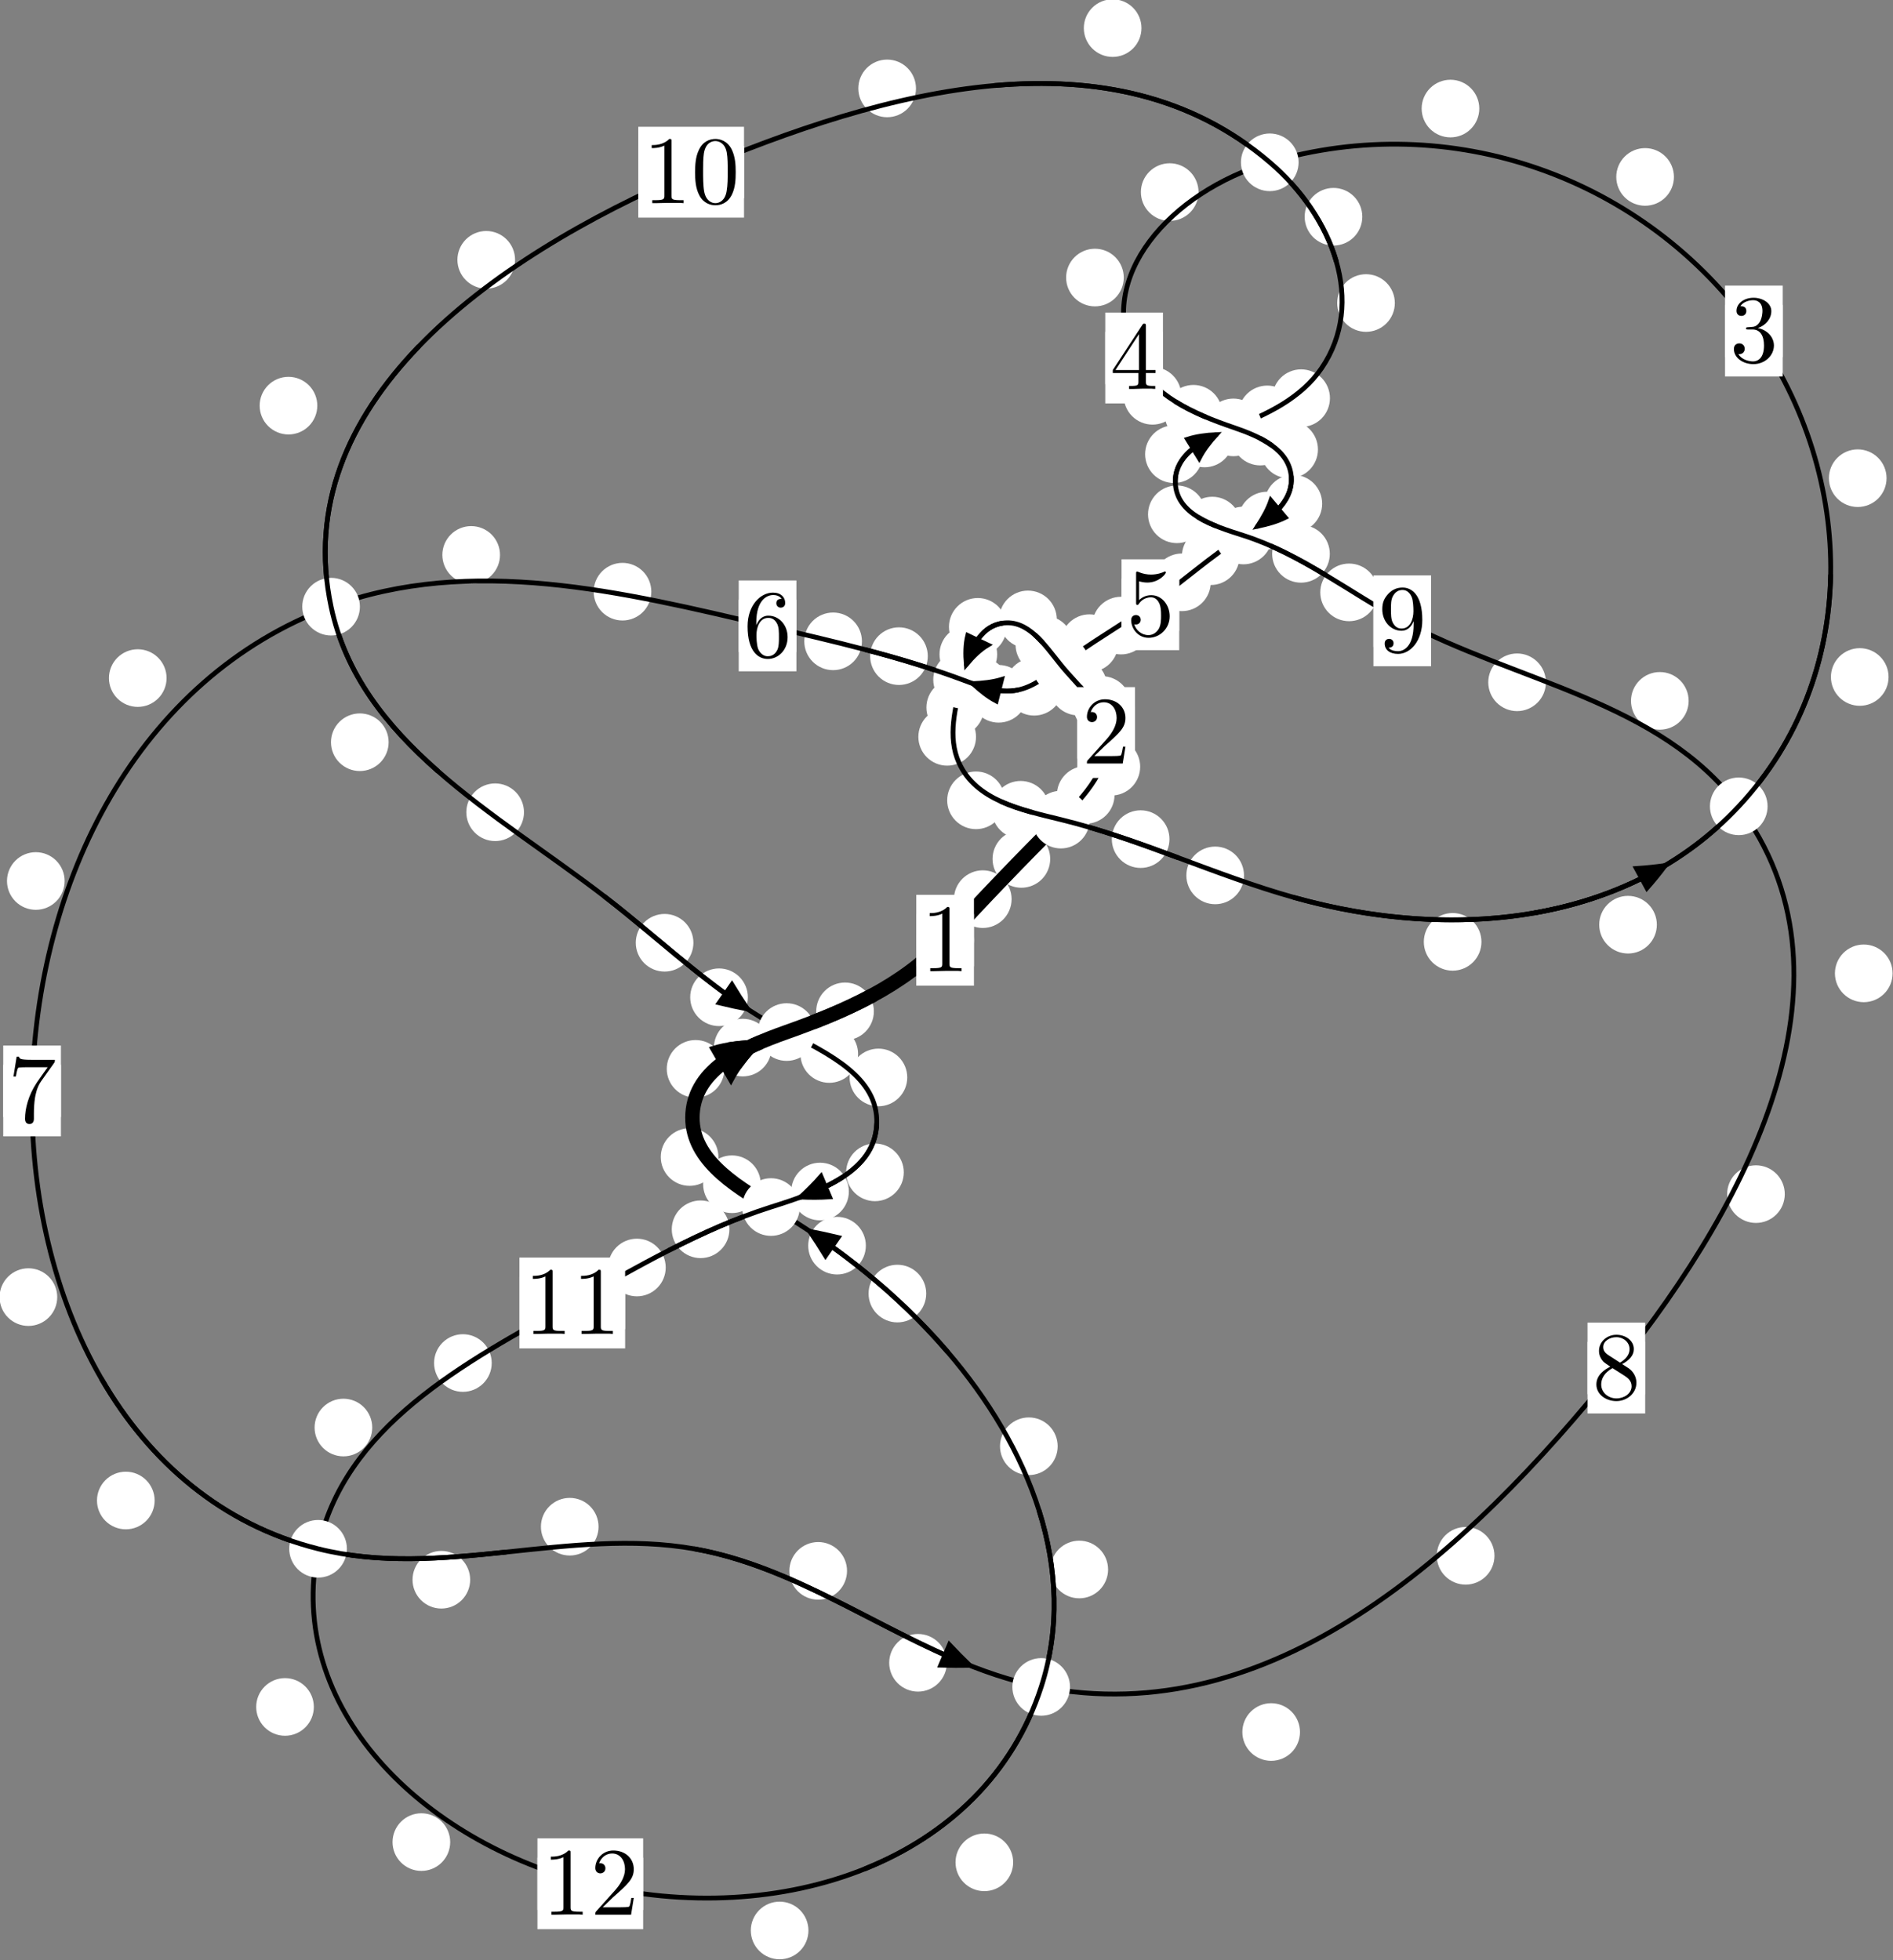 <?xml version="1.0"?>
<!-- Created by MetaPost 1.999 on 2021.07.05:2358 -->
<svg version="1.1" xmlns="http://www.w3.org/2000/svg" xmlns:xlink="http://www.w3.org/1999/xlink" width="196.279" height="203.267" viewBox="0 0 196.279 203.267">
<rect x="0" y="0" width="196.279" height="203.267" fill="#808080" stroke="none"/>
<!-- Original BoundingBox: -110.043610 -118.193024 86.235748 85.074417 -->
  <defs>
    <g transform="scale(0.01,0.01)" id="GLYPHcmr10_48">
      <path style="fill-rule: evenodd;" d="M460 -320C460 -400,455 -480,420 -554C374 -650,292 -666,250 -666C190 -666,117 -640,76 -547C44 -478,39 -400,39 -320C39 -245,43 -155,84 -79C127 2,200 22,249 22C303 22,379 1,423 -94C455 -163,460 -241,460 -320M249 -0C210 -0,151 -25,133 -121C122 -181,122 -273,122 -332C122 -396,122 -462,130 -516C149 -635,224 -644,249 -644C282 -644,348 -626,367 -527C377 -471,377 -395,377 -332C377 -257,377 -189,366 -125C351 -30,294 -0,249 -0"></path>
    </g>
    <g transform="scale(0.01,0.01)" id="GLYPHcmr10_49">
      <path style="fill-rule: evenodd;" d="M294 -640C294 -664,294 -666,271 -666C209 -602,121 -602,89 -602L89 -571C109 -571,168 -571,220 -597L220 -79C220 -43,217 -31,127 -31L95 -31L95 -0L257 -0L130 -3L217 -3L257 -3L297 -3L384 -3L419 -0L419 -31L387 -31C297 -31,294 -42,294 -79"></path>
    </g>
    <g transform="scale(0.01,0.01)" id="GLYPHcmr10_50">
      <path style="fill-rule: evenodd;" d="M127 -77L233 -180C389 -318,449 -372,449 -472C449 -586,359 -666,237 -666C124 -666,50 -574,50 -485C50 -429,100 -429,103 -429C120 -429,155 -441,155 -482C155 -508,137 -534,102 -534C94 -534,92 -534,89 -533C112 -598,166 -635,224 -635C315 -635,358 -554,358 -472C358 -392,308 -313,253 -251L61 -37C50 -26,50 -24,50 -0L421 -0L449 -174L424 -174C419 -144,412 -100,402 -85C395 -77,329 -77,307 -77"></path>
    </g>
    <g transform="scale(0.01,0.01)" id="GLYPHcmr10_51">
      <path style="fill-rule: evenodd;" d="M290 -352C372 -379,430 -449,430 -528C430 -610,342 -666,246 -666C145 -666,69 -606,69 -530C69 -497,91 -478,120 -478C151 -478,171 -500,171 -529C171 -579,124 -579,109 -579C140 -628,206 -641,242 -641C283 -641,338 -619,338 -529C338 -517,336 -459,310 -415C280 -367,246 -364,221 -363C213 -362,189 -360,182 -360C174 -359,167 -358,167 -348C167 -337,174 -337,191 -337L235 -337C317 -337,354 -269,354 -171C354 -35,285 -6,241 -6C198 -6,123 -23,88 -82C123 -77,154 -99,154 -137C154 -173,127 -193,98 -193C74 -193,42 -179,42 -135C42 -44,135 22,244 22C366 22,457 -69,457 -171C457 -253,394 -331,290 -352"></path>
    </g>
    <g transform="scale(0.01,0.01)" id="GLYPHcmr10_52">
      <path style="fill-rule: evenodd;" d="M294 -165L294 -78C294 -42,292 -31,218 -31L197 -31L197 -0L332 -0L238 -3L290 -3L332 -3L374 -3L427 -3L468 -0L468 -31L447 -31C373 -31,371 -42,371 -78L371 -165L471 -165L471 -196L371 -196L371 -651C371 -671,371 -677,355 -677C346 -677,343 -677,335 -665L28 -196L28 -165M300 -196L56 -196L300 -569"></path>
    </g>
    <g transform="scale(0.01,0.01)" id="GLYPHcmr10_53">
      <path style="fill-rule: evenodd;" d="M449 -201C449 -320,367 -420,259 -420C211 -420,168 -404,132 -369L132 -564C152 -558,185 -551,217 -551C340 -551,410 -642,410 -655C410 -661,407 -666,400 -666C399 -666,397 -666,392 -663C372 -654,323 -634,256 -634C216 -634,170 -641,123 -662C115 -665,113 -665,111 -665C101 -665,101 -657,101 -641L101 -345C101 -327,101 -319,115 -319C122 -319,124 -322,128 -328C139 -344,176 -398,257 -398C309 -398,334 -352,342 -334C358 -297,360 -258,360 -208C360 -173,360 -113,336 -71C312 -32,275 -6,229 -6C156 -6,99 -59,82 -118C85 -117,88 -116,99 -116C132 -116,149 -141,149 -165C149 -189,132 -214,99 -214C85 -214,50 -207,50 -161C50 -75,119 22,231 22C347 22,449 -74,449 -201"></path>
    </g>
    <g transform="scale(0.01,0.01)" id="GLYPHcmr10_54">
      <path style="fill-rule: evenodd;" d="M132 -328L132 -352C132 -605,256 -641,307 -641C331 -641,373 -635,395 -601C380 -601,340 -601,340 -556C340 -525,364 -510,386 -510C402 -510,432 -519,432 -558C432 -618,388 -666,305 -666C177 -666,42 -537,42 -316C42 -49,158 22,251 22C362 22,457 -72,457 -204C457 -331,368 -427,257 -427C189 -427,152 -376,132 -328M251 -6C188 -6,158 -66,152 -81C134 -128,134 -208,134 -226C134 -304,166 -404,256 -404C272 -404,318 -404,349 -342C367 -305,367 -254,367 -205C367 -157,367 -107,350 -71C320 -11,274 -6,251 -6"></path>
    </g>
    <g transform="scale(0.01,0.01)" id="GLYPHcmr10_55">
      <path style="fill-rule: evenodd;" d="M476 -609C485 -621,485 -623,485 -644L242 -644C120 -644,118 -657,114 -676L89 -676L56 -470L81 -470C84 -486,93 -549,106 -561C113 -567,191 -567,204 -567L411 -567C400 -551,321 -442,299 -409C209 -274,176 -135,176 -33C176 -23,176 22,222 22C268 22,268 -23,268 -33L268 -84C268 -139,271 -194,279 -248C283 -271,297 -357,341 -419"></path>
    </g>
    <g transform="scale(0.01,0.01)" id="GLYPHcmr10_56">
      <path style="fill-rule: evenodd;" d="M163 -457C117 -487,113 -521,113 -538C113 -599,178 -641,249 -641C322 -641,386 -589,386 -517C386 -460,347 -412,287 -377M309 -362C381 -399,430 -451,430 -517C430 -609,341 -666,250 -666C150 -666,69 -592,69 -499C69 -481,71 -436,113 -389C124 -377,161 -352,186 -335C128 -306,42 -250,42 -151C42 -45,144 22,249 22C362 22,457 -61,457 -168C457 -204,446 -249,408 -291C389 -312,373 -322,309 -362M209 -320L332 -242C360 -223,407 -193,407 -132C407 -58,332 -6,250 -6C164 -6,92 -68,92 -151C92 -209,124 -273,209 -320"></path>
    </g>
    <g transform="scale(0.01,0.01)" id="GLYPHcmr10_57">
      <path style="fill-rule: evenodd;" d="M367 -318L367 -286C367 -52,263 -6,205 -6C188 -6,134 -8,107 -42C151 -42,159 -71,159 -88C159 -119,135 -134,113 -134C97 -134,67 -125,67 -86C67 -19,121 22,206 22C335 22,457 -114,457 -329C457 -598,342 -666,253 -666C198 -666,149 -648,106 -603C65 -558,42 -516,42 -441C42 -316,130 -218,242 -218C303 -218,344 -260,367 -318M243 -241C227 -241,181 -241,150 -304C132 -341,132 -391,132 -440C132 -494,132 -541,153 -578C180 -628,218 -641,253 -641C299 -641,332 -607,349 -562C361 -530,365 -467,365 -421C365 -338,331 -241,243 -241"></path>
    </g>
  </defs>
  <path d="M104.889 93.248C104.889 92.455,104.574 91.695,104.014 91.135C103.454 90.574,102.693 90.259,101.901 90.259C101.108 90.259,100.348 90.574,99.787 91.135C99.227 91.695,98.912 92.455,98.912 93.248C98.912 94.041,99.227 94.801,99.787 95.361C100.348 95.922,101.108 96.237,101.901 96.237C102.693 96.237,103.454 95.922,104.014 95.361C104.574 94.801,104.889 94.041,104.889 93.248Z" style="fill: rgb(100%,100%,100%);stroke: none;"></path>
  <path d="M100.984 97.509C100.984 96.716,100.669 95.956,100.109 95.396C99.548 94.835,98.788 94.52,97.995 94.52C97.203 94.52,96.442 94.835,95.882 95.396C95.321 95.956,95.006 96.716,95.006 97.509C95.006 98.302,95.321 99.062,95.882 99.622C96.442 100.183,97.203 100.498,97.995 100.498C98.788 100.498,99.548 100.183,100.109 99.622C100.669 99.062,100.984 98.302,100.984 97.509Z" style="fill: rgb(100%,100%,100%);stroke: none;"></path>
  <path d="M115.562 82.438C115.562 81.646,115.248 80.886,114.687 80.325C114.127 79.765,113.366 79.45,112.574 79.45C111.781 79.45,111.021 79.765,110.46 80.325C109.9 80.886,109.585 81.646,109.585 82.438C109.585 83.231,109.9 83.991,110.46 84.552C111.021 85.112,111.781 85.427,112.574 85.427C113.366 85.427,114.127 85.112,114.687 84.552C115.248 83.991,115.562 83.231,115.562 82.438Z" style="fill: rgb(100%,100%,100%);stroke: none;"></path>
  <path d="M108.892 89.077C108.892 88.285,108.577 87.524,108.017 86.964C107.456 86.404,106.696 86.089,105.903 86.089C105.111 86.089,104.35 86.404,103.79 86.964C103.23 87.524,102.915 88.285,102.915 89.077C102.915 89.87,103.23 90.63,103.79 91.191C104.35 91.751,105.111 92.066,105.903 92.066C106.696 92.066,107.456 91.751,108.017 91.191C108.577 90.63,108.892 89.87,108.892 89.077Z" style="fill: rgb(100%,100%,100%);stroke: none;"></path>
  <path d="M117.244 73.112C117.244 72.32,116.93 71.559,116.369 70.999C115.809 70.439,115.048 70.124,114.256 70.124C113.463 70.124,112.703 70.439,112.142 70.999C111.582 71.559,111.267 72.32,111.267 73.112C111.267 73.905,111.582 74.665,112.142 75.226C112.703 75.786,113.463 76.101,114.256 76.101C115.048 76.101,115.809 75.786,116.369 75.226C116.93 74.665,117.244 73.905,117.244 73.112Z" style="fill: rgb(100%,100%,100%);stroke: none;"></path>
  <path d="M118.221 79.514C118.221 78.721,117.906 77.961,117.346 77.401C116.785 76.84,116.025 76.525,115.232 76.525C114.44 76.525,113.679 76.84,113.119 77.401C112.558 77.961,112.243 78.721,112.243 79.514C112.243 80.307,112.558 81.067,113.119 81.627C113.679 82.188,114.44 82.503,115.232 82.503C116.025 82.503,116.785 82.188,117.346 81.627C117.906 81.067,118.221 80.307,118.221 79.514Z" style="fill: rgb(100%,100%,100%);stroke: none;"></path>
  <path d="M111.276 66.85C111.276 66.058,110.961 65.297,110.401 64.737C109.84 64.177,109.08 63.862,108.288 63.862C107.495 63.862,106.735 64.177,106.174 64.737C105.614 65.297,105.299 66.058,105.299 66.85C105.299 67.643,105.614 68.403,106.174 68.964C106.735 69.524,107.495 69.839,108.288 69.839C109.08 69.839,109.84 69.524,110.401 68.964C110.961 68.403,111.276 67.643,111.276 66.85Z" style="fill: rgb(100%,100%,100%);stroke: none;"></path>
  <path d="M114.792 71.202C114.792 70.409,114.477 69.649,113.917 69.088C113.356 68.528,112.596 68.213,111.803 68.213C111.011 68.213,110.25 68.528,109.69 69.088C109.129 69.649,108.815 70.409,108.815 71.202C108.815 71.994,109.129 72.755,109.69 73.315C110.25 73.876,111.011 74.191,111.803 74.191C112.596 74.191,113.356 73.876,113.917 73.315C114.477 72.755,114.792 71.994,114.792 71.202Z" style="fill: rgb(100%,100%,100%);stroke: none;"></path>
  <path d="M104.372 65.008C104.372 64.215,104.057 63.455,103.497 62.895C102.936 62.334,102.176 62.019,101.384 62.019C100.591 62.019,99.831 62.334,99.27 62.895C98.71 63.455,98.395 64.215,98.395 65.008C98.395 65.801,98.71 66.561,99.27 67.121C99.831 67.682,100.591 67.997,101.384 67.997C102.176 67.997,102.936 67.682,103.497 67.121C104.057 66.561,104.372 65.801,104.372 65.008Z" style="fill: rgb(100%,100%,100%);stroke: none;"></path>
  <path d="M109.575 64.239C109.575 63.446,109.26 62.686,108.699 62.125C108.139 61.565,107.379 61.25,106.586 61.25C105.793 61.25,105.033 61.565,104.473 62.125C103.912 62.686,103.597 63.446,103.597 64.239C103.597 65.031,103.912 65.792,104.473 66.352C105.033 66.913,105.793 67.228,106.586 67.228C107.379 67.228,108.139 66.913,108.699 66.352C109.26 65.792,109.575 65.031,109.575 64.239Z" style="fill: rgb(100%,100%,100%);stroke: none;"></path>
  <path d="M102.034 73.375C102.034 72.582,101.719 71.822,101.159 71.261C100.598 70.701,99.838 70.386,99.045 70.386C98.253 70.386,97.493 70.701,96.932 71.261C96.372 71.822,96.057 72.582,96.057 73.375C96.057 74.167,96.372 74.928,96.932 75.488C97.493 76.049,98.253 76.363,99.045 76.363C99.838 76.363,100.598 76.049,101.159 75.488C101.719 74.928,102.034 74.167,102.034 73.375Z" style="fill: rgb(100%,100%,100%);stroke: none;"></path>
  <path d="M103.392 67.857C103.392 67.065,103.077 66.304,102.517 65.744C101.956 65.183,101.196 64.869,100.403 64.869C99.611 64.869,98.85 65.183,98.29 65.744C97.729 66.304,97.415 67.065,97.415 67.857C97.415 68.65,97.729 69.41,98.29 69.971C98.85 70.531,99.611 70.846,100.403 70.846C101.196 70.846,101.956 70.531,102.517 69.971C103.077 69.41,103.392 68.65,103.392 67.857Z" style="fill: rgb(100%,100%,100%);stroke: none;"></path>
  <path d="M104.188 83C104.188 82.207,103.873 81.447,103.313 80.887C102.752 80.326,101.992 80.011,101.199 80.011C100.407 80.011,99.647 80.326,99.086 80.887C98.526 81.447,98.211 82.207,98.211 83C98.211 83.793,98.526 84.553,99.086 85.113C99.647 85.674,100.407 85.989,101.199 85.989C101.992 85.989,102.752 85.674,103.313 85.113C103.873 84.553,104.188 83.793,104.188 83Z" style="fill: rgb(100%,100%,100%);stroke: none;"></path>
  <path d="M101.2 76.415C101.2 75.623,100.885 74.862,100.324 74.302C99.764 73.742,99.004 73.427,98.211 73.427C97.418 73.427,96.658 73.742,96.098 74.302C95.537 74.862,95.222 75.623,95.222 76.415C95.222 77.208,95.537 77.968,96.098 78.529C96.658 79.089,97.418 79.404,98.211 79.404C99.004 79.404,99.764 79.089,100.324 78.529C100.885 77.968,101.2 77.208,101.2 76.415Z" style="fill: rgb(100%,100%,100%);stroke: none;"></path>
  <path d="M121.259 87.023C121.259 86.23,120.944 85.47,120.383 84.909C119.823 84.349,119.063 84.034,118.27 84.034C117.477 84.034,116.717 84.349,116.157 84.909C115.596 85.47,115.281 86.23,115.281 87.023C115.281 87.815,115.596 88.576,116.157 89.136C116.717 89.697,117.477 90.011,118.27 90.011C119.063 90.011,119.823 89.697,120.383 89.136C120.944 88.576,121.259 87.815,121.259 87.023Z" style="fill: rgb(100%,100%,100%);stroke: none;"></path>
  <path d="M108.816 83.979C108.816 83.187,108.501 82.427,107.94 81.866C107.38 81.306,106.62 80.991,105.827 80.991C105.034 80.991,104.274 81.306,103.714 81.866C103.153 82.427,102.838 83.187,102.838 83.979C102.838 84.772,103.153 85.532,103.714 86.093C104.274 86.653,105.034 86.968,105.827 86.968C106.62 86.968,107.38 86.653,107.94 86.093C108.501 85.532,108.816 84.772,108.816 83.979Z" style="fill: rgb(100%,100%,100%);stroke: none;"></path>
  <path d="M153.608 97.678C153.608 96.885,153.293 96.125,152.733 95.564C152.172 95.004,151.412 94.689,150.619 94.689C149.827 94.689,149.067 95.004,148.506 95.564C147.946 96.125,147.631 96.885,147.631 97.678C147.631 98.47,147.946 99.231,148.506 99.791C149.067 100.352,149.827 100.667,150.619 100.667C151.412 100.667,152.172 100.352,152.733 99.791C153.293 99.231,153.608 98.47,153.608 97.678Z" style="fill: rgb(100%,100%,100%);stroke: none;"></path>
  <path d="M128.987 90.786C128.987 89.993,128.672 89.233,128.112 88.672C127.551 88.112,126.791 87.797,125.999 87.797C125.206 87.797,124.446 88.112,123.885 88.672C123.325 89.233,123.01 89.993,123.01 90.786C123.01 91.578,123.325 92.339,123.885 92.899C124.446 93.46,125.206 93.774,125.999 93.774C126.791 93.774,127.551 93.46,128.112 92.899C128.672 92.339,128.987 91.578,128.987 90.786Z" style="fill: rgb(100%,100%,100%);stroke: none;"></path>
  <path d="M195.82 70.208C195.82 69.416,195.505 68.656,194.945 68.095C194.385 67.535,193.624 67.22,192.832 67.22C192.039 67.22,191.279 67.535,190.718 68.095C190.158 68.656,189.843 69.416,189.843 70.208C189.843 71.001,190.158 71.761,190.718 72.322C191.279 72.882,192.039 73.197,192.832 73.197C193.624 73.197,194.385 72.882,194.945 72.322C195.505 71.761,195.82 71.001,195.82 70.208Z" style="fill: rgb(100%,100%,100%);stroke: none;"></path>
  <path d="M171.794 95.898C171.794 95.105,171.479 94.345,170.919 93.785C170.358 93.224,169.598 92.909,168.805 92.909C168.013 92.909,167.253 93.224,166.692 93.785C166.132 94.345,165.817 95.105,165.817 95.898C165.817 96.691,166.132 97.451,166.692 98.011C167.253 98.572,168.013 98.887,168.805 98.887C169.598 98.887,170.358 98.572,170.919 98.011C171.479 97.451,171.794 96.691,171.794 95.898Z" style="fill: rgb(100%,100%,100%);stroke: none;"></path>
  <path d="M173.564 18.349C173.564 17.557,173.249 16.796,172.688 16.236C172.128 15.675,171.368 15.36,170.575 15.36C169.782 15.36,169.022 15.675,168.462 16.236C167.901 16.796,167.586 17.557,167.586 18.349C167.586 19.142,167.901 19.902,168.462 20.463C169.022 21.023,169.782 21.338,170.575 21.338C171.368 21.338,172.128 21.023,172.688 20.463C173.249 19.902,173.564 19.142,173.564 18.349Z" style="fill: rgb(100%,100%,100%);stroke: none;"></path>
  <path d="M195.611 49.592C195.611 48.799,195.296 48.039,194.736 47.478C194.175 46.918,193.415 46.603,192.622 46.603C191.83 46.603,191.07 46.918,190.509 47.478C189.949 48.039,189.634 48.799,189.634 49.592C189.634 50.384,189.949 51.145,190.509 51.705C191.07 52.265,191.83 52.58,192.622 52.58C193.415 52.58,194.175 52.265,194.736 51.705C195.296 51.145,195.611 50.384,195.611 49.592Z" style="fill: rgb(100%,100%,100%);stroke: none;"></path>
  <path d="M124.272 19.92C124.272 19.128,123.957 18.368,123.396 17.807C122.836 17.247,122.076 16.932,121.283 16.932C120.49 16.932,119.73 17.247,119.17 17.807C118.609 18.368,118.294 19.128,118.294 19.92C118.294 20.713,118.609 21.473,119.17 22.034C119.73 22.594,120.49 22.909,121.283 22.909C122.076 22.909,122.836 22.594,123.396 22.034C123.957 21.473,124.272 20.713,124.272 19.92Z" style="fill: rgb(100%,100%,100%);stroke: none;"></path>
  <path d="M153.383 11.258C153.383 10.466,153.068 9.706,152.508 9.145C151.947 8.585,151.187 8.27,150.394 8.27C149.602 8.27,148.841 8.585,148.281 9.145C147.721 9.706,147.406 10.466,147.406 11.258C147.406 12.051,147.721 12.811,148.281 13.372C148.841 13.932,149.602 14.247,150.394 14.247C151.187 14.247,151.947 13.932,152.508 13.372C153.068 12.811,153.383 12.051,153.383 11.258Z" style="fill: rgb(100%,100%,100%);stroke: none;"></path>
  <path d="M122.489 41.046C122.489 40.254,122.174 39.493,121.613 38.933C121.053 38.372,120.293 38.057,119.5 38.057C118.707 38.057,117.947 38.372,117.387 38.933C116.826 39.493,116.511 40.254,116.511 41.046C116.511 41.839,116.826 42.599,117.387 43.16C117.947 43.72,118.707 44.035,119.5 44.035C120.293 44.035,121.053 43.72,121.613 43.16C122.174 42.599,122.489 41.839,122.489 41.046Z" style="fill: rgb(100%,100%,100%);stroke: none;"></path>
  <path d="M116.52 28.784C116.52 27.991,116.205 27.231,115.645 26.671C115.084 26.11,114.324 25.795,113.531 25.795C112.739 25.795,111.978 26.11,111.418 26.671C110.857 27.231,110.542 27.991,110.542 28.784C110.542 29.577,110.857 30.337,111.418 30.897C111.978 31.458,112.739 31.773,113.531 31.773C114.324 31.773,115.084 31.458,115.645 30.897C116.205 30.337,116.52 29.577,116.52 28.784Z" style="fill: rgb(100%,100%,100%);stroke: none;"></path>
  <path d="M133.665 45.276C133.665 44.484,133.35 43.723,132.79 43.163C132.229 42.602,131.469 42.288,130.676 42.288C129.884 42.288,129.123 42.602,128.563 43.163C128.002 43.723,127.688 44.484,127.688 45.276C127.688 46.069,128.002 46.829,128.563 47.39C129.123 47.95,129.884 48.265,130.676 48.265C131.469 48.265,132.229 47.95,132.79 47.39C133.35 46.829,133.665 46.069,133.665 45.276Z" style="fill: rgb(100%,100%,100%);stroke: none;"></path>
  <path d="M126.733 42.911C126.733 42.118,126.418 41.358,125.858 40.797C125.297 40.237,124.537 39.922,123.745 39.922C122.952 39.922,122.192 40.237,121.631 40.797C121.071 41.358,120.756 42.118,120.756 42.911C120.756 43.703,121.071 44.464,121.631 45.024C122.192 45.585,122.952 45.899,123.745 45.899C124.537 45.899,125.297 45.585,125.858 45.024C126.418 44.464,126.733 43.703,126.733 42.911Z" style="fill: rgb(100%,100%,100%);stroke: none;"></path>
  <path d="M137.091 52.237C137.091 51.444,136.776 50.684,136.216 50.124C135.655 49.563,134.895 49.248,134.102 49.248C133.31 49.248,132.55 49.563,131.989 50.124C131.429 50.684,131.114 51.444,131.114 52.237C131.114 53.03,131.429 53.79,131.989 54.35C132.55 54.911,133.31 55.226,134.102 55.226C134.895 55.226,135.655 54.911,136.216 54.35C136.776 53.79,137.091 53.03,137.091 52.237Z" style="fill: rgb(100%,100%,100%);stroke: none;"></path>
  <path d="M136.655 46.612C136.655 45.82,136.34 45.06,135.779 44.499C135.219 43.939,134.458 43.624,133.666 43.624C132.873 43.624,132.113 43.939,131.552 44.499C130.992 45.06,130.677 45.82,130.677 46.612C130.677 47.405,130.992 48.165,131.552 48.726C132.113 49.286,132.873 49.601,133.666 49.601C134.458 49.601,135.219 49.286,135.779 48.726C136.34 48.165,136.655 47.405,136.655 46.612Z" style="fill: rgb(100%,100%,100%);stroke: none;"></path>
  <path d="M128.525 57.682C128.525 56.89,128.211 56.129,127.65 55.569C127.09 55.008,126.329 54.693,125.537 54.693C124.744 54.693,123.984 55.008,123.423 55.569C122.863 56.129,122.548 56.89,122.548 57.682C122.548 58.475,122.863 59.235,123.423 59.796C123.984 60.356,124.744 60.671,125.537 60.671C126.329 60.671,127.09 60.356,127.65 59.796C128.211 59.235,128.525 58.475,128.525 57.682Z" style="fill: rgb(100%,100%,100%);stroke: none;"></path>
  <path d="M134.361 53.986C134.361 53.193,134.046 52.433,133.486 51.872C132.925 51.312,132.165 50.997,131.373 50.997C130.58 50.997,129.82 51.312,129.259 51.872C128.699 52.433,128.384 53.193,128.384 53.986C128.384 54.778,128.699 55.539,129.259 56.099C129.82 56.66,130.58 56.975,131.373 56.975C132.165 56.975,132.925 56.66,133.486 56.099C134.046 55.539,134.361 54.778,134.361 53.986Z" style="fill: rgb(100%,100%,100%);stroke: none;"></path>
  <path d="M119.226 64.878C119.226 64.085,118.911 63.325,118.351 62.765C117.79 62.204,117.03 61.889,116.237 61.889C115.445 61.889,114.685 62.204,114.124 62.765C113.564 63.325,113.249 64.085,113.249 64.878C113.249 65.671,113.564 66.431,114.124 66.991C114.685 67.552,115.445 67.867,116.237 67.867C117.03 67.867,117.79 67.552,118.351 66.991C118.911 66.431,119.226 65.671,119.226 64.878Z" style="fill: rgb(100%,100%,100%);stroke: none;"></path>
  <path d="M125.536 60.391C125.536 59.598,125.221 58.838,124.661 58.277C124.1 57.717,123.34 57.402,122.547 57.402C121.755 57.402,120.995 57.717,120.434 58.277C119.874 58.838,119.559 59.598,119.559 60.391C119.559 61.183,119.874 61.944,120.434 62.504C120.995 63.064,121.755 63.379,122.547 63.379C123.34 63.379,124.1 63.064,124.661 62.504C125.221 61.944,125.536 61.183,125.536 60.391Z" style="fill: rgb(100%,100%,100%);stroke: none;"></path>
  <path d="M111.595 70.036C111.595 69.244,111.28 68.484,110.719 67.923C110.159 67.363,109.399 67.048,108.606 67.048C107.813 67.048,107.053 67.363,106.493 67.923C105.932 68.484,105.617 69.244,105.617 70.036C105.617 70.829,105.932 71.589,106.493 72.15C107.053 72.71,107.813 73.025,108.606 73.025C109.399 73.025,110.159 72.71,110.719 72.15C111.28 71.589,111.595 70.829,111.595 70.036Z" style="fill: rgb(100%,100%,100%);stroke: none;"></path>
  <path d="M115.953 66.702C115.953 65.909,115.638 65.149,115.077 64.589C114.517 64.028,113.757 63.713,112.964 63.713C112.171 63.713,111.411 64.028,110.851 64.589C110.29 65.149,109.975 65.909,109.975 66.702C109.975 67.495,110.29 68.255,110.851 68.815C111.411 69.376,112.171 69.691,112.964 69.691C113.757 69.691,114.517 69.376,115.077 68.815C115.638 68.255,115.953 67.495,115.953 66.702Z" style="fill: rgb(100%,100%,100%);stroke: none;"></path>
  <path d="M106.534 71.952C106.534 71.159,106.219 70.399,105.659 69.839C105.098 69.278,104.338 68.963,103.545 68.963C102.753 68.963,101.993 69.278,101.432 69.839C100.872 70.399,100.557 71.159,100.557 71.952C100.557 72.745,100.872 73.505,101.432 74.065C101.993 74.626,102.753 74.941,103.545 74.941C104.338 74.941,105.098 74.626,105.659 74.065C106.219 73.505,106.534 72.745,106.534 71.952Z" style="fill: rgb(100%,100%,100%);stroke: none;"></path>
  <path d="M110.217 71.222C110.217 70.429,109.902 69.669,109.342 69.108C108.781 68.548,108.021 68.233,107.229 68.233C106.436 68.233,105.676 68.548,105.115 69.108C104.555 69.669,104.24 70.429,104.24 71.222C104.24 72.014,104.555 72.774,105.115 73.335C105.676 73.895,106.436 74.21,107.229 74.21C108.021 74.21,108.781 73.895,109.342 73.335C109.902 72.774,110.217 72.014,110.217 71.222Z" style="fill: rgb(100%,100%,100%);stroke: none;"></path>
  <path d="M96.2 68.048C96.2 67.255,95.885 66.495,95.324 65.934C94.764 65.374,94.004 65.059,93.211 65.059C92.418 65.059,91.658 65.374,91.098 65.934C90.537 66.495,90.222 67.255,90.222 68.048C90.222 68.84,90.537 69.6,91.098 70.161C91.658 70.721,92.418 71.036,93.211 71.036C94.004 71.036,94.764 70.721,95.324 70.161C95.885 69.6,96.2 68.84,96.2 68.048Z" style="fill: rgb(100%,100%,100%);stroke: none;"></path>
  <path d="M104.608 71.182C104.608 70.39,104.293 69.629,103.733 69.069C103.172 68.508,102.412 68.193,101.62 68.193C100.827 68.193,100.067 68.508,99.506 69.069C98.946 69.629,98.631 70.39,98.631 71.182C98.631 71.975,98.946 72.735,99.506 73.296C100.067 73.856,100.827 74.171,101.62 74.171C102.412 74.171,103.172 73.856,103.733 73.296C104.293 72.735,104.608 71.975,104.608 71.182Z" style="fill: rgb(100%,100%,100%);stroke: none;"></path>
  <path d="M67.533 61.361C67.533 60.569,67.218 59.809,66.658 59.248C66.097 58.688,65.337 58.373,64.544 58.373C63.752 58.373,62.991 58.688,62.431 59.248C61.871 59.809,61.556 60.569,61.556 61.361C61.556 62.154,61.871 62.914,62.431 63.475C62.991 64.035,63.752 64.35,64.544 64.35C65.337 64.35,66.097 64.035,66.658 63.475C67.218 62.914,67.533 62.154,67.533 61.361Z" style="fill: rgb(100%,100%,100%);stroke: none;"></path>
  <path d="M89.371 66.511C89.371 65.719,89.056 64.959,88.495 64.398C87.935 63.838,87.175 63.523,86.382 63.523C85.589 63.523,84.829 63.838,84.269 64.398C83.708 64.959,83.393 65.719,83.393 66.511C83.393 67.304,83.708 68.064,84.269 68.625C84.829 69.185,85.589 69.5,86.382 69.5C87.175 69.5,87.935 69.185,88.495 68.625C89.056 68.064,89.371 67.304,89.371 66.511Z" style="fill: rgb(100%,100%,100%);stroke: none;"></path>
  <path d="M17.273 70.322C17.273 69.529,16.958 68.769,16.397 68.208C15.837 67.648,15.077 67.333,14.284 67.333C13.491 67.333,12.731 67.648,12.171 68.208C11.61 68.769,11.295 69.529,11.295 70.322C11.295 71.114,11.61 71.874,12.171 72.435C12.731 72.995,13.491 73.31,14.284 73.31C15.077 73.31,15.837 72.995,16.397 72.435C16.958 71.874,17.273 71.114,17.273 70.322Z" style="fill: rgb(100%,100%,100%);stroke: none;"></path>
  <path d="M51.844 57.549C51.844 56.756,51.529 55.996,50.969 55.435C50.408 54.875,49.648 54.56,48.856 54.56C48.063 54.56,47.303 54.875,46.742 55.435C46.182 55.996,45.867 56.756,45.867 57.549C45.867 58.341,46.182 59.101,46.742 59.662C47.303 60.222,48.063 60.537,48.856 60.537C49.648 60.537,50.408 60.222,50.969 59.662C51.529 59.101,51.844 58.341,51.844 57.549Z" style="fill: rgb(100%,100%,100%);stroke: none;"></path>
  <path d="M5.934 134.52C5.934 133.728,5.619 132.967,5.058 132.407C4.498 131.846,3.738 131.531,2.945 131.531C2.152 131.531,1.392 131.846,0.832 132.407C0.271 132.967,-0.044 133.728,-0.044 134.52C-0.044 135.313,0.271 136.073,0.832 136.634C1.392 137.194,2.152 137.509,2.945 137.509C3.738 137.509,4.498 137.194,5.058 136.634C5.619 136.073,5.934 135.313,5.934 134.52Z" style="fill: rgb(100%,100%,100%);stroke: none;"></path>
  <path d="M6.702 91.366C6.702 90.574,6.387 89.813,5.827 89.253C5.267 88.692,4.506 88.378,3.714 88.378C2.921 88.378,2.161 88.692,1.6 89.253C1.04 89.813,0.725 90.574,0.725 91.366C0.725 92.159,1.04 92.919,1.6 93.48C2.161 94.04,2.921 94.355,3.714 94.355C4.506 94.355,5.267 94.04,5.827 93.48C6.387 92.919,6.702 92.159,6.702 91.366Z" style="fill: rgb(100%,100%,100%);stroke: none;"></path>
  <path d="M48.751 163.831C48.751 163.038,48.436 162.278,47.876 161.717C47.315 161.157,46.555 160.842,45.762 160.842C44.97 160.842,44.209 161.157,43.649 161.717C43.089 162.278,42.774 163.038,42.774 163.831C42.774 164.623,43.089 165.383,43.649 165.944C44.209 166.504,44.97 166.819,45.762 166.819C46.555 166.819,47.315 166.504,47.876 165.944C48.436 165.383,48.751 164.623,48.751 163.831Z" style="fill: rgb(100%,100%,100%);stroke: none;"></path>
  <path d="M16.034 155.614C16.034 154.821,15.719 154.061,15.158 153.5C14.598 152.94,13.838 152.625,13.045 152.625C12.252 152.625,11.492 152.94,10.932 153.5C10.371 154.061,10.056 154.821,10.056 155.614C10.056 156.406,10.371 157.167,10.932 157.727C11.492 158.288,12.252 158.602,13.045 158.602C13.838 158.602,14.598 158.288,15.158 157.727C15.719 157.167,16.034 156.406,16.034 155.614Z" style="fill: rgb(100%,100%,100%);stroke: none;"></path>
  <path d="M87.826 162.91C87.826 162.117,87.511 161.357,86.951 160.796C86.39 160.236,85.63 159.921,84.837 159.921C84.045 159.921,83.284 160.236,82.724 160.796C82.163 161.357,81.848 162.117,81.848 162.91C81.848 163.702,82.163 164.462,82.724 165.023C83.284 165.583,84.045 165.898,84.837 165.898C85.63 165.898,86.39 165.583,86.951 165.023C87.511 164.462,87.826 163.702,87.826 162.91Z" style="fill: rgb(100%,100%,100%);stroke: none;"></path>
  <path d="M62.063 158.331C62.063 157.538,61.748 156.778,61.188 156.217C60.628 155.657,59.867 155.342,59.075 155.342C58.282 155.342,57.522 155.657,56.961 156.217C56.401 156.778,56.086 157.538,56.086 158.331C56.086 159.123,56.401 159.884,56.961 160.444C57.522 161.004,58.282 161.319,59.075 161.319C59.867 161.319,60.628 161.004,61.188 160.444C61.748 159.884,62.063 159.123,62.063 158.331Z" style="fill: rgb(100%,100%,100%);stroke: none;"></path>
  <path d="M134.792 179.624C134.792 178.831,134.477 178.071,133.917 177.51C133.356 176.95,132.596 176.635,131.803 176.635C131.011 176.635,130.251 176.95,129.69 177.51C129.13 178.071,128.815 178.831,128.815 179.624C128.815 180.416,129.13 181.176,129.69 181.737C130.251 182.297,131.011 182.612,131.803 182.612C132.596 182.612,133.356 182.297,133.917 181.737C134.477 181.176,134.792 180.416,134.792 179.624Z" style="fill: rgb(100%,100%,100%);stroke: none;"></path>
  <path d="M98.175 172.444C98.175 171.651,97.86 170.891,97.299 170.33C96.739 169.77,95.979 169.455,95.186 169.455C94.393 169.455,93.633 169.77,93.073 170.33C92.512 170.891,92.197 171.651,92.197 172.444C92.197 173.236,92.512 173.996,93.073 174.557C93.633 175.117,94.393 175.432,95.186 175.432C95.979 175.432,96.739 175.117,97.299 174.557C97.86 173.996,98.175 173.236,98.175 172.444Z" style="fill: rgb(100%,100%,100%);stroke: none;"></path>
  <path d="M185.058 123.839C185.058 123.047,184.744 122.287,184.183 121.726C183.623 121.166,182.862 120.851,182.07 120.851C181.277 120.851,180.517 121.166,179.956 121.726C179.396 122.287,179.081 123.047,179.081 123.839C179.081 124.632,179.396 125.392,179.956 125.953C180.517 126.513,181.277 126.828,182.07 126.828C182.862 126.828,183.623 126.513,184.183 125.953C184.744 125.392,185.058 124.632,185.058 123.839Z" style="fill: rgb(100%,100%,100%);stroke: none;"></path>
  <path d="M154.955 161.348C154.955 160.555,154.64 159.795,154.079 159.234C153.519 158.674,152.759 158.359,151.966 158.359C151.173 158.359,150.413 158.674,149.853 159.234C149.292 159.795,148.977 160.555,148.977 161.348C148.977 162.14,149.292 162.9,149.853 163.461C150.413 164.021,151.173 164.336,151.966 164.336C152.759 164.336,153.519 164.021,154.079 163.461C154.64 162.9,154.955 162.14,154.955 161.348Z" style="fill: rgb(100%,100%,100%);stroke: none;"></path>
  <path d="M175.091 72.685C175.091 71.892,174.776 71.132,174.215 70.571C173.655 70.011,172.895 69.696,172.102 69.696C171.309 69.696,170.549 70.011,169.989 70.571C169.428 71.132,169.113 71.892,169.113 72.685C169.113 73.477,169.428 74.238,169.989 74.798C170.549 75.358,171.309 75.673,172.102 75.673C172.895 75.673,173.655 75.358,174.215 74.798C174.776 74.238,175.091 73.477,175.091 72.685Z" style="fill: rgb(100%,100%,100%);stroke: none;"></path>
  <path d="M196.236 100.944C196.236 100.151,195.921 99.391,195.36 98.831C194.8 98.27,194.04 97.955,193.247 97.955C192.454 97.955,191.694 98.27,191.134 98.831C190.573 99.391,190.258 100.151,190.258 100.944C190.258 101.737,190.573 102.497,191.134 103.057C191.694 103.618,192.454 103.933,193.247 103.933C194.04 103.933,194.8 103.618,195.36 103.057C195.921 102.497,196.236 101.737,196.236 100.944Z" style="fill: rgb(100%,100%,100%);stroke: none;"></path>
  <path d="M142.872 61.434C142.872 60.641,142.557 59.881,141.996 59.321C141.436 58.76,140.676 58.445,139.883 58.445C139.09 58.445,138.33 58.76,137.77 59.321C137.209 59.881,136.894 60.641,136.894 61.434C136.894 62.227,137.209 62.987,137.77 63.547C138.33 64.108,139.09 64.423,139.883 64.423C140.676 64.423,141.436 64.108,141.996 63.547C142.557 62.987,142.872 62.227,142.872 61.434Z" style="fill: rgb(100%,100%,100%);stroke: none;"></path>
  <path d="M160.291 70.759C160.291 69.966,159.976 69.206,159.415 68.646C158.855 68.085,158.094 67.77,157.302 67.77C156.509 67.77,155.749 68.085,155.188 68.646C154.628 69.206,154.313 69.966,154.313 70.759C154.313 71.552,154.628 72.312,155.188 72.872C155.749 73.433,156.509 73.748,157.302 73.748C158.094 73.748,158.855 73.433,159.415 72.872C159.976 72.312,160.291 71.552,160.291 70.759Z" style="fill: rgb(100%,100%,100%);stroke: none;"></path>
  <path d="M128.686 54.505C128.686 53.713,128.371 52.953,127.811 52.392C127.25 51.832,126.49 51.517,125.697 51.517C124.905 51.517,124.145 51.832,123.584 52.392C123.024 52.953,122.709 53.713,122.709 54.505C122.709 55.298,123.024 56.058,123.584 56.619C124.145 57.179,124.905 57.494,125.697 57.494C126.49 57.494,127.25 57.179,127.811 56.619C128.371 56.058,128.686 55.298,128.686 54.505Z" style="fill: rgb(100%,100%,100%);stroke: none;"></path>
  <path d="M137.884 57.438C137.884 56.645,137.569 55.885,137.009 55.325C136.448 54.764,135.688 54.449,134.895 54.449C134.103 54.449,133.343 54.764,132.782 55.325C132.222 55.885,131.907 56.645,131.907 57.438C131.907 58.231,132.222 58.991,132.782 59.551C133.343 60.112,134.103 60.427,134.895 60.427C135.688 60.427,136.448 60.112,137.009 59.551C137.569 58.991,137.884 58.231,137.884 57.438Z" style="fill: rgb(100%,100%,100%);stroke: none;"></path>
  <path d="M124.71 47.103C124.71 46.311,124.395 45.551,123.835 44.99C123.274 44.43,122.514 44.115,121.721 44.115C120.929 44.115,120.168 44.43,119.608 44.99C119.048 45.551,118.733 46.311,118.733 47.103C118.733 47.896,119.048 48.656,119.608 49.217C120.168 49.777,120.929 50.092,121.721 50.092C122.514 50.092,123.274 49.777,123.835 49.217C124.395 48.656,124.71 47.896,124.71 47.103Z" style="fill: rgb(100%,100%,100%);stroke: none;"></path>
  <path d="M125.014 53.337C125.014 52.544,124.699 51.784,124.138 51.223C123.578 50.663,122.818 50.348,122.025 50.348C121.232 50.348,120.472 50.663,119.912 51.223C119.351 51.784,119.036 52.544,119.036 53.337C119.036 54.129,119.351 54.889,119.912 55.45C120.472 56.01,121.232 56.325,122.025 56.325C122.818 56.325,123.578 56.01,124.138 55.45C124.699 54.889,125.014 54.129,125.014 53.337Z" style="fill: rgb(100%,100%,100%);stroke: none;"></path>
  <path d="M134.385 42.976C134.385 42.183,134.07 41.423,133.51 40.862C132.949 40.302,132.189 39.987,131.397 39.987C130.604 39.987,129.844 40.302,129.283 40.862C128.723 41.423,128.408 42.183,128.408 42.976C128.408 43.768,128.723 44.528,129.283 45.089C129.844 45.649,130.604 45.964,131.397 45.964C132.189 45.964,132.949 45.649,133.51 45.089C134.07 44.528,134.385 43.768,134.385 42.976Z" style="fill: rgb(100%,100%,100%);stroke: none;"></path>
  <path d="M127.885 45.471C127.885 44.678,127.57 43.918,127.009 43.358C126.449 42.797,125.689 42.482,124.896 42.482C124.103 42.482,123.343 42.797,122.783 43.358C122.222 43.918,121.907 44.678,121.907 45.471C121.907 46.264,122.222 47.024,122.783 47.584C123.343 48.145,124.103 48.46,124.896 48.46C125.689 48.46,126.449 48.145,127.009 47.584C127.57 47.024,127.885 46.264,127.885 45.471Z" style="fill: rgb(100%,100%,100%);stroke: none;"></path>
  <path d="M144.627 31.426C144.627 30.633,144.312 29.873,143.751 29.312C143.191 28.752,142.431 28.437,141.638 28.437C140.845 28.437,140.085 28.752,139.525 29.312C138.964 29.873,138.649 30.633,138.649 31.426C138.649 32.218,138.964 32.978,139.525 33.539C140.085 34.099,140.845 34.414,141.638 34.414C142.431 34.414,143.191 34.099,143.751 33.539C144.312 32.978,144.627 32.218,144.627 31.426Z" style="fill: rgb(100%,100%,100%);stroke: none;"></path>
  <path d="M137.898 41.292C137.898 40.5,137.583 39.74,137.023 39.179C136.462 38.619,135.702 38.304,134.909 38.304C134.117 38.304,133.356 38.619,132.796 39.179C132.235 39.74,131.92 40.5,131.92 41.292C131.92 42.085,132.235 42.845,132.796 43.406C133.356 43.966,134.117 44.281,134.909 44.281C135.702 44.281,136.462 43.966,137.023 43.406C137.583 42.845,137.898 42.085,137.898 41.292Z" style="fill: rgb(100%,100%,100%);stroke: none;"></path>
  <path d="M118.355 2.914C118.355 2.122,118.04 1.361,117.48 0.801C116.919 0.241,116.159 -0.074,115.367 -0.074C114.574 -0.074,113.814 0.241,113.253 0.801C112.693 1.361,112.378 2.122,112.378 2.914C112.378 3.707,112.693 4.467,113.253 5.028C113.814 5.588,114.574 5.903,115.367 5.903C116.159 5.903,116.919 5.588,117.48 5.028C118.04 4.467,118.355 3.707,118.355 2.914Z" style="fill: rgb(100%,100%,100%);stroke: none;"></path>
  <path d="M141.253 22.478C141.253 21.686,140.939 20.925,140.378 20.365C139.818 19.805,139.057 19.49,138.265 19.49C137.472 19.49,136.712 19.805,136.151 20.365C135.591 20.925,135.276 21.686,135.276 22.478C135.276 23.271,135.591 24.031,136.151 24.592C136.712 25.152,137.472 25.467,138.265 25.467C139.057 25.467,139.818 25.152,140.378 24.592C140.939 24.031,141.253 23.271,141.253 22.478Z" style="fill: rgb(100%,100%,100%);stroke: none;"></path>
  <path d="M53.406 26.945C53.406 26.152,53.091 25.392,52.531 24.832C51.97 24.271,51.21 23.956,50.417 23.956C49.625 23.956,48.864 24.271,48.304 24.832C47.743 25.392,47.428 26.152,47.428 26.945C47.428 27.738,47.743 28.498,48.304 29.058C48.864 29.619,49.625 29.934,50.417 29.934C51.21 29.934,51.97 29.619,52.531 29.058C53.091 28.498,53.406 27.738,53.406 26.945Z" style="fill: rgb(100%,100%,100%);stroke: none;"></path>
  <path d="M94.975 9.168C94.975 8.375,94.66 7.615,94.099 7.055C93.539 6.494,92.779 6.179,91.986 6.179C91.193 6.179,90.433 6.494,89.873 7.055C89.312 7.615,88.997 8.375,88.997 9.168C88.997 9.961,89.312 10.721,89.873 11.281C90.433 11.842,91.193 12.157,91.986 12.157C92.779 12.157,93.539 11.842,94.099 11.281C94.66 10.721,94.975 9.961,94.975 9.168Z" style="fill: rgb(100%,100%,100%);stroke: none;"></path>
  <path d="M40.296 76.975C40.296 76.182,39.981 75.422,39.421 74.861C38.86 74.301,38.1 73.986,37.307 73.986C36.514 73.986,35.754 74.301,35.194 74.861C34.633 75.422,34.318 76.182,34.318 76.975C34.318 77.767,34.633 78.528,35.194 79.088C35.754 79.648,36.514 79.963,37.307 79.963C38.1 79.963,38.86 79.648,39.421 79.088C39.981 78.528,40.296 77.767,40.296 76.975Z" style="fill: rgb(100%,100%,100%);stroke: none;"></path>
  <path d="M32.9 42.069C32.9 41.276,32.585 40.516,32.025 39.955C31.464 39.395,30.704 39.08,29.912 39.08C29.119 39.08,28.359 39.395,27.798 39.955C27.238 40.516,26.923 41.276,26.923 42.069C26.923 42.861,27.238 43.622,27.798 44.182C28.359 44.742,29.119 45.057,29.912 45.057C30.704 45.057,31.464 44.742,32.025 44.182C32.585 43.622,32.9 42.861,32.9 42.069Z" style="fill: rgb(100%,100%,100%);stroke: none;"></path>
  <path d="M71.898 97.772C71.898 96.979,71.583 96.219,71.023 95.658C70.462 95.098,69.702 94.783,68.91 94.783C68.117 94.783,67.357 95.098,66.796 95.658C66.236 96.219,65.921 96.979,65.921 97.772C65.921 98.564,66.236 99.325,66.796 99.885C67.357 100.446,68.117 100.761,68.91 100.761C69.702 100.761,70.462 100.446,71.023 99.885C71.583 99.325,71.898 98.564,71.898 97.772Z" style="fill: rgb(100%,100%,100%);stroke: none;"></path>
  <path d="M54.33 84.236C54.33 83.443,54.015 82.683,53.454 82.122C52.894 81.562,52.134 81.247,51.341 81.247C50.548 81.247,49.788 81.562,49.228 82.122C48.667 82.683,48.352 83.443,48.352 84.236C48.352 85.029,48.667 85.789,49.228 86.349C49.788 86.91,50.548 87.225,51.341 87.225C52.134 87.225,52.894 86.91,53.454 86.349C54.015 85.789,54.33 85.029,54.33 84.236Z" style="fill: rgb(100%,100%,100%);stroke: none;"></path>
  <path d="M88.972 109.308C88.972 108.515,88.657 107.755,88.097 107.194C87.536 106.634,86.776 106.319,85.983 106.319C85.191 106.319,84.43 106.634,83.87 107.194C83.309 107.755,82.995 108.515,82.995 109.308C82.995 110.1,83.309 110.86,83.87 111.421C84.43 111.981,85.191 112.296,85.983 112.296C86.776 112.296,87.536 111.981,88.097 111.421C88.657 110.86,88.972 110.1,88.972 109.308Z" style="fill: rgb(100%,100%,100%);stroke: none;"></path>
  <path d="M77.543 103.424C77.543 102.631,77.228 101.871,76.668 101.311C76.107 100.75,75.347 100.435,74.554 100.435C73.762 100.435,73.001 100.75,72.441 101.311C71.88 101.871,71.565 102.631,71.565 103.424C71.565 104.217,71.88 104.977,72.441 105.537C73.001 106.098,73.762 106.413,74.554 106.413C75.347 106.413,76.107 106.098,76.668 105.537C77.228 104.977,77.543 104.217,77.543 103.424Z" style="fill: rgb(100%,100%,100%);stroke: none;"></path>
  <path d="M93.711 121.582C93.711 120.789,93.396 120.029,92.836 119.469C92.275 118.908,91.515 118.593,90.722 118.593C89.93 118.593,89.17 118.908,88.609 119.469C88.049 120.029,87.734 120.789,87.734 121.582C87.734 122.375,88.049 123.135,88.609 123.695C89.17 124.256,89.93 124.571,90.722 124.571C91.515 124.571,92.275 124.256,92.836 123.695C93.396 123.135,93.711 122.375,93.711 121.582Z" style="fill: rgb(100%,100%,100%);stroke: none;"></path>
  <path d="M94.07 111.739C94.07 110.947,93.755 110.186,93.194 109.626C92.634 109.066,91.874 108.751,91.081 108.751C90.288 108.751,89.528 109.066,88.968 109.626C88.407 110.186,88.092 110.947,88.092 111.739C88.092 112.532,88.407 113.292,88.968 113.853C89.528 114.413,90.288 114.728,91.081 114.728C91.874 114.728,92.634 114.413,93.194 113.853C93.755 113.292,94.07 112.532,94.07 111.739Z" style="fill: rgb(100%,100%,100%);stroke: none;"></path>
  <path d="M75.631 127.486C75.631 126.693,75.316 125.933,74.756 125.373C74.195 124.812,73.435 124.497,72.642 124.497C71.85 124.497,71.09 124.812,70.529 125.373C69.969 125.933,69.654 126.693,69.654 127.486C69.654 128.279,69.969 129.039,70.529 129.599C71.09 130.16,71.85 130.475,72.642 130.475C73.435 130.475,74.195 130.16,74.756 129.599C75.316 129.039,75.631 128.279,75.631 127.486Z" style="fill: rgb(100%,100%,100%);stroke: none;"></path>
  <path d="M88.016 123.571C88.016 122.778,87.701 122.018,87.141 121.458C86.58 120.897,85.82 120.582,85.027 120.582C84.235 120.582,83.474 120.897,82.914 121.458C82.353 122.018,82.039 122.778,82.039 123.571C82.039 124.364,82.353 125.124,82.914 125.684C83.474 126.245,84.235 126.56,85.027 126.56C85.82 126.56,86.58 126.245,87.141 125.684C87.701 125.124,88.016 124.364,88.016 123.571Z" style="fill: rgb(100%,100%,100%);stroke: none;"></path>
  <path d="M50.985 141.357C50.985 140.564,50.67 139.804,50.11 139.243C49.549 138.683,48.789 138.368,47.996 138.368C47.204 138.368,46.444 138.683,45.883 139.243C45.323 139.804,45.008 140.564,45.008 141.357C45.008 142.149,45.323 142.909,45.883 143.47C46.444 144.03,47.204 144.345,47.996 144.345C48.789 144.345,49.549 144.03,50.11 143.47C50.67 142.909,50.985 142.149,50.985 141.357Z" style="fill: rgb(100%,100%,100%);stroke: none;"></path>
  <path d="M69.026 131.45C69.026 130.657,68.712 129.897,68.151 129.337C67.591 128.776,66.83 128.461,66.038 128.461C65.245 128.461,64.485 128.776,63.924 129.337C63.364 129.897,63.049 130.657,63.049 131.45C63.049 132.243,63.364 133.003,63.924 133.563C64.485 134.124,65.245 134.439,66.038 134.439C66.83 134.439,67.591 134.124,68.151 133.563C68.712 133.003,69.026 132.243,69.026 131.45Z" style="fill: rgb(100%,100%,100%);stroke: none;"></path>
  <path d="M32.541 177.022C32.541 176.229,32.226 175.469,31.666 174.909C31.105 174.348,30.345 174.033,29.553 174.033C28.76 174.033,28 174.348,27.439 174.909C26.879 175.469,26.564 176.229,26.564 177.022C26.564 177.815,26.879 178.575,27.439 179.135C28 179.696,28.76 180.011,29.553 180.011C30.345 180.011,31.105 179.696,31.666 179.135C32.226 178.575,32.541 177.815,32.541 177.022Z" style="fill: rgb(100%,100%,100%);stroke: none;"></path>
  <path d="M38.596 148.046C38.596 147.253,38.281 146.493,37.721 145.933C37.16 145.372,36.4 145.057,35.608 145.057C34.815 145.057,34.055 145.372,33.494 145.933C32.934 146.493,32.619 147.253,32.619 148.046C32.619 148.839,32.934 149.599,33.494 150.159C34.055 150.72,34.815 151.035,35.608 151.035C36.4 151.035,37.16 150.72,37.721 150.159C38.281 149.599,38.596 148.839,38.596 148.046Z" style="fill: rgb(100%,100%,100%);stroke: none;"></path>
  <path d="M83.825 200.204C83.825 199.412,83.51 198.651,82.95 198.091C82.389 197.53,81.629 197.216,80.836 197.216C80.044 197.216,79.284 197.53,78.723 198.091C78.163 198.651,77.848 199.412,77.848 200.204C77.848 200.997,78.163 201.757,78.723 202.318C79.284 202.878,80.044 203.193,80.836 203.193C81.629 203.193,82.389 202.878,82.95 202.318C83.51 201.757,83.825 200.997,83.825 200.204Z" style="fill: rgb(100%,100%,100%);stroke: none;"></path>
  <path d="M46.679 191.039C46.679 190.247,46.364 189.486,45.804 188.926C45.243 188.365,44.483 188.05,43.69 188.05C42.898 188.05,42.137 188.365,41.577 188.926C41.017 189.486,40.702 190.247,40.702 191.039C40.702 191.832,41.017 192.592,41.577 193.153C42.137 193.713,42.898 194.028,43.69 194.028C44.483 194.028,45.243 193.713,45.804 193.153C46.364 192.592,46.679 191.832,46.679 191.039Z" style="fill: rgb(100%,100%,100%);stroke: none;"></path>
  <path d="M114.894 162.768C114.894 161.976,114.579 161.215,114.019 160.655C113.459 160.095,112.698 159.78,111.906 159.78C111.113 159.78,110.353 160.095,109.792 160.655C109.232 161.215,108.917 161.976,108.917 162.768C108.917 163.561,109.232 164.321,109.792 164.882C110.353 165.442,111.113 165.757,111.906 165.757C112.698 165.757,113.459 165.442,114.019 164.882C114.579 164.321,114.894 163.561,114.894 162.768Z" style="fill: rgb(100%,100%,100%);stroke: none;"></path>
  <path d="M105.051 193.137C105.051 192.344,104.736 191.584,104.176 191.024C103.615 190.463,102.855 190.148,102.062 190.148C101.27 190.148,100.509 190.463,99.949 191.024C99.388 191.584,99.074 192.344,99.074 193.137C99.074 193.93,99.388 194.69,99.949 195.25C100.509 195.811,101.27 196.126,102.062 196.126C102.855 196.126,103.615 195.811,104.176 195.25C104.736 194.69,105.051 193.93,105.051 193.137Z" style="fill: rgb(100%,100%,100%);stroke: none;"></path>
  <path d="M96.037 134.152C96.037 133.36,95.722 132.6,95.161 132.039C94.601 131.479,93.841 131.164,93.048 131.164C92.255 131.164,91.495 131.479,90.935 132.039C90.374 132.6,90.059 133.36,90.059 134.152C90.059 134.945,90.374 135.705,90.935 136.266C91.495 136.826,92.255 137.141,93.048 137.141C93.841 137.141,94.601 136.826,95.161 136.266C95.722 135.705,96.037 134.945,96.037 134.152Z" style="fill: rgb(100%,100%,100%);stroke: none;"></path>
  <path d="M109.667 149.987C109.667 149.195,109.352 148.434,108.791 147.874C108.231 147.313,107.471 146.998,106.678 146.998C105.885 146.998,105.125 147.313,104.565 147.874C104.004 148.434,103.689 149.195,103.689 149.987C103.689 150.78,104.004 151.54,104.565 152.101C105.125 152.661,105.885 152.976,106.678 152.976C107.471 152.976,108.231 152.661,108.791 152.101C109.352 151.54,109.667 150.78,109.667 149.987Z" style="fill: rgb(100%,100%,100%);stroke: none;"></path>
  <path d="M78.883 122.814C78.883 122.022,78.568 121.261,78.008 120.701C77.447 120.14,76.687 119.825,75.894 119.825C75.102 119.825,74.342 120.14,73.781 120.701C73.221 121.261,72.906 122.022,72.906 122.814C72.906 123.607,73.221 124.367,73.781 124.928C74.342 125.488,75.102 125.803,75.894 125.803C76.687 125.803,77.447 125.488,78.008 124.928C78.568 124.367,78.883 123.607,78.883 122.814Z" style="fill: rgb(100%,100%,100%);stroke: none;"></path>
  <path d="M89.778 129.185C89.778 128.392,89.463 127.632,88.902 127.071C88.342 126.511,87.582 126.196,86.789 126.196C85.996 126.196,85.236 126.511,84.676 127.071C84.115 127.632,83.8 128.392,83.8 129.185C83.8 129.977,84.115 130.737,84.676 131.298C85.236 131.858,85.996 132.173,86.789 132.173C87.582 132.173,88.342 131.858,88.902 131.298C89.463 130.737,89.778 129.977,89.778 129.185Z" style="fill: rgb(100%,100%,100%);stroke: none;"></path>
  <path d="M75.111 110.849C75.111 110.056,74.796 109.296,74.236 108.735C73.675 108.175,72.915 107.86,72.122 107.86C71.33 107.86,70.569 108.175,70.009 108.735C69.449 109.296,69.134 110.056,69.134 110.849C69.134 111.641,69.449 112.401,70.009 112.962C70.569 113.522,71.33 113.837,72.122 113.837C72.915 113.837,73.675 113.522,74.236 112.962C74.796 112.401,75.111 111.641,75.111 110.849Z" style="fill: rgb(100%,100%,100%);stroke: none;"></path>
  <path d="M74.49 119.992C74.49 119.199,74.175 118.439,73.615 117.879C73.054 117.318,72.294 117.003,71.501 117.003C70.709 117.003,69.949 117.318,69.388 117.879C68.828 118.439,68.513 119.199,68.513 119.992C68.513 120.785,68.828 121.545,69.388 122.105C69.949 122.666,70.709 122.981,71.501 122.981C72.294 122.981,73.054 122.666,73.615 122.105C74.175 121.545,74.49 120.785,74.49 119.992Z" style="fill: rgb(100%,100%,100%);stroke: none;"></path>
  <path d="M90.609 104.885C90.609 104.092,90.294 103.332,89.734 102.772C89.173 102.211,88.413 101.896,87.62 101.896C86.828 101.896,86.067 102.211,85.507 102.772C84.946 103.332,84.631 104.092,84.631 104.885C84.631 105.678,84.946 106.438,85.507 106.998C86.067 107.559,86.828 107.874,87.62 107.874C88.413 107.874,89.173 107.559,89.734 106.998C90.294 106.438,90.609 105.678,90.609 104.885Z" style="fill: rgb(100%,100%,100%);stroke: none;"></path>
  <path d="M80.002 108.644C80.002 107.851,79.687 107.091,79.127 106.53C78.566 105.97,77.806 105.655,77.013 105.655C76.221 105.655,75.461 105.97,74.9 106.53C74.34 107.091,74.025 107.851,74.025 108.644C74.025 109.436,74.34 110.197,74.9 110.757C75.461 111.318,76.221 111.632,77.013 111.632C77.806 111.632,78.566 111.318,79.127 110.757C79.687 110.197,80.002 109.436,80.002 108.644Z" style="fill: rgb(100%,100%,100%);stroke: none;"></path>
  <path d="M97.995 97.509C101.901 93.248,105.903 89.077,110 85C112.574 82.438,115.232 79.514,114.692 75.971C114.256 73.112,111.803 71.202,110 68.97C108.288 66.85,106.586 64.239,103.946 64.629C101.384 65.008,100.403 67.857,99.756 70.487C99.045 73.375,98.211 76.415,99.441 79.126C101.199 83,105.827 83.979,110 85C118.27 87.023,125.999 90.786,134.195 93.08C150.619 97.678,168.805 95.898,180.286 83.622C192.832 70.208,192.622 49.592,181.853 34.331C170.575 18.349,150.394 11.258,131.658 16.833C121.283 19.92,113.531 28.784,117.592 37.127C119.5 41.046,123.745 42.911,127.885 44.324C130.676 45.276,133.666 46.612,133.885 49.434C134.102 52.237,131.373 53.986,128.927 55.535C125.537 57.682,122.547 60.391,119.278 62.716C116.237 64.878,112.964 66.702,110 68.97C108.606 70.036,107.229 71.222,105.501 71.564C103.545 71.952,101.62 71.182,99.756 70.487C93.211 68.048,86.382 66.511,79.586 64.909C64.544 61.361,48.856 57.549,34.329 62.916C14.284 70.322,3.714 91.366,3.326 113.139C2.945 134.52,13.045 155.614,32.98 160.62C45.762 163.831,59.075 158.331,72.015 160.631C84.837 162.91,95.186 172.444,107.958 174.948C131.803 179.624,151.966 161.348,167.594 141.875C182.07 123.839,193.247 100.944,180.286 83.622C172.102 72.685,157.302 70.759,145.395 64.385C139.883 61.434,134.895 57.438,128.927 55.535C125.697 54.505,122.025 53.337,121.868 50.12C121.721 47.103,124.896 45.471,127.885 44.324C131.397 42.976,134.909 41.292,137.031 38.182C141.638 31.426,138.265 22.478,131.658 16.833C115.367 2.914,91.986 9.168,71.664 17.859C50.417 26.945,29.912 42.069,34.329 62.916C37.307 76.975,51.341 84.236,62.676 92.969C68.91 97.772,74.554 103.424,81.562 107.032C85.983 109.308,91.081 111.739,90.906 116.532C90.722 121.582,85.027 123.571,79.939 125.179C72.642 127.486,66.038 131.45,59.336 135.13C47.996 141.357,35.608 148.046,32.98 160.62C29.553 177.022,43.69 191.039,61.206 195.361C80.836 200.204,102.062 193.137,107.958 174.948C111.906 162.768,106.678 149.987,98.225 140.167C93.048 134.152,86.789 129.185,79.939 125.179C75.894 122.814,71.501 119.992,71.809 115.469C72.122 110.849,77.013 108.644,81.562 107.032C87.62 104.885,93.646 102.254,97.995 97.509" style="stroke:rgb(0%,0%,0%); stroke-width: 0.498;stroke-linecap: round;stroke-linejoin: round;stroke-miterlimit: 10;fill: none;"></path>
  <path d="M97.995 97.509C101.901 93.248,105.903 89.077,110 85" style="stroke:rgb(0%,0%,0%); stroke-width: 1.494;stroke-linecap: round;stroke-linejoin: round;stroke-miterlimit: 10;fill: none;"></path>
  <path d="M79.939 125.179C75.894 122.814,71.501 119.992,71.809 115.469C72.122 110.849,77.013 108.644,81.562 107.032C87.62 104.885,93.646 102.254,97.995 97.509" style="stroke:rgb(0%,0%,0%); stroke-width: 1.494;stroke-linecap: round;stroke-linejoin: round;stroke-miterlimit: 10;fill: none;"></path>
  <path d="M112.989 85C112.989 84.207,112.674 83.447,112.113 82.887C111.553 82.326,110.793 82.011,110 82.011C109.207 82.011,108.447 82.326,107.887 82.887C107.326 83.447,107.011 84.207,107.011 85C107.011 85.793,107.326 86.553,107.887 87.113C108.447 87.674,109.207 87.989,110 87.989C110.793 87.989,111.553 87.674,112.113 87.113C112.674 86.553,112.989 85.793,112.989 85Z" style="fill: rgb(100%,100%,100%);stroke: none;"></path>
  <path d="M103.815 83.133C105.713 83.99,107.914 84.49,110 85C114.135 86.011,118.135 87.458,122.125 88.938" style="stroke:rgb(0%,0%,0%); stroke-width: 0.498;stroke-linecap: round;stroke-linejoin: round;stroke-miterlimit: 10;fill: none;"></path>
  <path d="M102.745 70.487C102.745 69.695,102.43 68.935,101.869 68.374C101.309 67.814,100.549 67.499,99.756 67.499C98.963 67.499,98.203 67.814,97.643 68.374C97.082 68.935,96.767 69.695,96.767 70.487C96.767 71.28,97.082 72.04,97.643 72.601C98.203 73.161,98.963 73.476,99.756 73.476C100.549 73.476,101.309 73.161,101.869 72.601C102.43 72.04,102.745 71.28,102.745 70.487Z" style="fill: rgb(100%,100%,100%);stroke: none;"></path>
  <path d="M102.594 71.432C101.635 71.201,100.688 70.835,99.756 70.487C96.484 69.268,93.14 68.274,89.765 67.384" style="stroke:rgb(0%,0%,0%); stroke-width: 0.498;stroke-linecap: round;stroke-linejoin: round;stroke-miterlimit: 10;fill: none;"></path>
  <path d="M183.275 83.622C183.275 82.83,182.96 82.07,182.399 81.509C181.839 80.949,181.079 80.634,180.286 80.634C179.493 80.634,178.733 80.949,178.173 81.509C177.612 82.07,177.297 82.83,177.297 83.622C177.297 84.415,177.612 85.175,178.173 85.736C178.733 86.296,179.493 86.611,180.286 86.611C181.079 86.611,181.839 86.296,182.399 85.736C182.96 85.175,183.275 84.415,183.275 83.622Z" style="fill: rgb(100%,100%,100%);stroke: none;"></path>
  <path d="M159.094 94.679C167.129 93.274,174.546 89.76,180.286 83.622C186.559 76.915,189.643 68.408,189.813 59.669" style="stroke:rgb(0%,0%,0%); stroke-width: 0.498;stroke-linecap: round;stroke-linejoin: round;stroke-miterlimit: 10;fill: none;"></path>
  <path d="M130.874 44.324C130.874 43.531,130.559 42.771,129.998 42.21C129.438 41.65,128.678 41.335,127.885 41.335C127.092 41.335,126.332 41.65,125.772 42.21C125.211 42.771,124.896 43.531,124.896 44.324C124.896 45.116,125.211 45.876,125.772 46.437C126.332 46.997,127.092 47.312,127.885 47.312C128.678 47.312,129.438 46.997,129.998 46.437C130.559 45.876,130.874 45.116,130.874 44.324Z" style="fill: rgb(100%,100%,100%);stroke: none;"></path>
  <path d="M121.901 41.665C123.718 42.798,125.815 43.617,127.885 44.324C129.281 44.8,130.726 45.372,131.849 46.178" style="stroke:rgb(0%,0%,0%); stroke-width: 0.498;stroke-linecap: round;stroke-linejoin: round;stroke-miterlimit: 10;fill: none;"></path>
  <path d="M112.989 68.97C112.989 68.177,112.674 67.417,112.113 66.856C111.553 66.296,110.793 65.981,110 65.981C109.207 65.981,108.447 66.296,107.887 66.856C107.326 67.417,107.011 68.177,107.011 68.97C107.011 69.762,107.326 70.523,107.887 71.083C108.447 71.644,109.207 71.959,110 71.959C110.793 71.959,111.553 71.644,112.113 71.083C112.674 70.523,112.989 69.762,112.989 68.97Z" style="fill: rgb(100%,100%,100%);stroke: none;"></path>
  <path d="M112.859 72.235C111.966 71.121,110.902 70.086,110 68.97C109.144 67.91,108.29 66.727,107.321 65.858" style="stroke:rgb(0%,0%,0%); stroke-width: 0.498;stroke-linecap: round;stroke-linejoin: round;stroke-miterlimit: 10;fill: none;"></path>
  <path d="M37.317 62.916C37.317 62.123,37.002 61.363,36.442 60.802C35.881 60.242,35.121 59.927,34.329 59.927C33.536 59.927,32.776 60.242,32.215 60.802C31.655 61.363,31.34 62.123,31.34 62.916C31.34 63.708,31.655 64.469,32.215 65.029C32.776 65.59,33.536 65.905,34.329 65.905C35.121 65.905,35.881 65.59,36.442 65.029C37.002 64.469,37.317 63.708,37.317 62.916Z" style="fill: rgb(100%,100%,100%);stroke: none;"></path>
  <path d="M43.372 35.977C36.142 43.5,32.12 52.492,34.329 62.916C35.818 69.945,40.071 75.275,45.369 79.939" style="stroke:rgb(0%,0%,0%); stroke-width: 0.498;stroke-linecap: round;stroke-linejoin: round;stroke-miterlimit: 10;fill: none;"></path>
  <path d="M110.947 174.948C110.947 174.155,110.632 173.395,110.071 172.835C109.511 172.274,108.751 171.959,107.958 171.959C107.165 171.959,106.405 172.274,105.845 172.835C105.284 173.395,104.969 174.155,104.969 174.948C104.969 175.741,105.284 176.501,105.845 177.061C106.405 177.622,107.165 177.937,107.958 177.937C108.751 177.937,109.511 177.622,110.071 177.061C110.632 176.501,110.947 175.741,110.947 174.948Z" style="fill: rgb(100%,100%,100%);stroke: none;"></path>
  <path d="M89.732 193.792C98.23 190.356,105.01 184.042,107.958 174.948C109.932 168.858,109.612 162.618,107.742 156.673" style="stroke:rgb(0%,0%,0%); stroke-width: 0.498;stroke-linecap: round;stroke-linejoin: round;stroke-miterlimit: 10;fill: none;"></path>
  <path d="M131.915 55.535C131.915 54.742,131.6 53.982,131.04 53.422C130.48 52.861,129.719 52.546,128.927 52.546C128.134 52.546,127.374 52.861,126.813 53.422C126.253 53.982,125.938 54.742,125.938 55.535C125.938 56.328,126.253 57.088,126.813 57.648C127.374 58.209,128.134 58.524,128.927 58.524C129.719 58.524,130.48 58.209,131.04 57.648C131.6 57.088,131.915 56.328,131.915 55.535Z" style="fill: rgb(100%,100%,100%);stroke: none;"></path>
  <path d="M137.332 59.567C134.65 57.961,131.911 56.487,128.927 55.535C127.312 55.02,125.587 54.471,124.245 53.648" style="stroke:rgb(0%,0%,0%); stroke-width: 0.498;stroke-linecap: round;stroke-linejoin: round;stroke-miterlimit: 10;fill: none;"></path>
  <path d="M134.647 16.833C134.647 16.041,134.332 15.281,133.771 14.72C133.211 14.16,132.451 13.845,131.658 13.845C130.865 13.845,130.105 14.16,129.544 14.72C128.984 15.281,128.669 16.041,128.669 16.833C128.669 17.626,128.984 18.386,129.544 18.947C130.105 19.507,130.865 19.822,131.658 19.822C132.451 19.822,133.211 19.507,133.771 18.947C134.332 18.386,134.647 17.626,134.647 16.833Z" style="fill: rgb(100%,100%,100%);stroke: none;"></path>
  <path d="M138.55 27.091C137.456 23.304,134.961 19.656,131.658 16.833C123.512 9.874,113.594 7.957,103.172 8.867" style="stroke:rgb(0%,0%,0%); stroke-width: 0.498;stroke-linecap: round;stroke-linejoin: round;stroke-miterlimit: 10;fill: none;"></path>
  <path d="M84.551 107.032C84.551 106.239,84.236 105.479,83.676 104.918C83.115 104.358,82.355 104.043,81.562 104.043C80.77 104.043,80.01 104.358,79.449 104.918C78.889 105.479,78.574 106.239,78.574 107.032C78.574 107.824,78.889 108.585,79.449 109.145C80.01 109.706,80.77 110.021,81.562 110.021C82.355 110.021,83.115 109.706,83.676 109.145C84.236 108.585,84.551 107.824,84.551 107.032Z" style="fill: rgb(100%,100%,100%);stroke: none;"></path>
  <path d="M75.097 110.122C76.928 108.792,79.288 107.838,81.562 107.032C84.591 105.958,87.612 104.764,90.42 103.245" style="stroke:rgb(0%,0%,0%); stroke-width: 1.494;stroke-linecap: round;stroke-linejoin: round;stroke-miterlimit: 10;fill: none;"></path>
  <path d="M35.969 160.62C35.969 159.828,35.654 159.067,35.093 158.507C34.533 157.946,33.773 157.632,32.98 157.632C32.187 157.632,31.427 157.946,30.867 158.507C30.306 159.067,29.991 159.828,29.991 160.62C29.991 161.413,30.306 162.173,30.867 162.734C31.427 163.294,32.187 163.609,32.98 163.609C33.773 163.609,34.533 163.294,35.093 162.734C35.654 162.173,35.969 161.413,35.969 160.62Z" style="fill: rgb(100%,100%,100%);stroke: none;"></path>
  <path d="M10.535 143.02C15.504 151.592,23.013 158.117,32.98 160.62C39.371 162.225,45.895 161.653,52.438 160.967" style="stroke:rgb(0%,0%,0%); stroke-width: 0.498;stroke-linecap: round;stroke-linejoin: round;stroke-miterlimit: 10;fill: none;"></path>
  <path d="M82.928 125.179C82.928 124.387,82.613 123.627,82.053 123.066C81.492 122.506,80.732 122.191,79.939 122.191C79.147 122.191,78.386 122.506,77.826 123.066C77.265 123.627,76.951 124.387,76.951 125.179C76.951 125.972,77.265 126.732,77.826 127.293C78.386 127.853,79.147 128.168,79.939 128.168C80.732 128.168,81.492 127.853,82.053 127.293C82.613 126.732,82.928 125.972,82.928 125.179Z" style="fill: rgb(100%,100%,100%);stroke: none;"></path>
  <path d="M87.262 122.146C85.179 123.476,82.483 124.375,79.939 125.179C76.291 126.333,72.815 127.9,69.414 129.64" style="stroke:rgb(0%,0%,0%); stroke-width: 0.498;stroke-linecap: round;stroke-linejoin: round;stroke-miterlimit: 10;fill: none;"></path>
  <path d="M71.809 115.469C72.06 111.773,75.24 109.622,78.831 108.085" style="stroke:rgb(0%,0%,0%); stroke-width: 0.498;stroke-linecap: round;stroke-linejoin: round;stroke-miterlimit: 10;fill: none;"></path>
  <path d="M75.788 112.052C76.523 110.654,77.616 109.329,78.831 108.085C77.092 108.105,75.382 108.269,73.874 108.738Z" style="stroke:rgb(0%,0%,0%); stroke-width: 0.498;fill: rgb(0%,0%,0%);"></path>
  <path d="M71.809 115.469C72.06 111.773,75.24 109.622,78.831 108.085" style="stroke:rgb(0%,0%,0%); stroke-width: 0.498;stroke-linecap: round;stroke-linejoin: round;stroke-miterlimit: 10;fill: none;"></path>
  <path d="M76.869 110.353C77.449 109.57,78.119 108.814,78.831 108.085C77.812 108.097,76.803 108.158,75.839 108.301Z" style="stroke:rgb(0%,0%,0%); stroke-width: 0.498;fill: rgb(0%,0%,0%);"></path>
  <path d="M103.946 64.629C101.896 64.932,100.859 66.816,100.194 68.905" style="stroke:rgb(0%,0%,0%); stroke-width: 0.498;stroke-linecap: round;stroke-linejoin: round;stroke-miterlimit: 10;fill: none;"></path>
  <path d="M100.343 65.908C100.114 66.821,100.105 67.858,100.194 68.905C100.872 68.101,101.611 67.374,102.418 66.891Z" style="stroke:rgb(0%,0%,0%); stroke-width: 0.498;fill: rgb(0%,0%,0%);"></path>
  <path d="M134.195 93.08C147.335 96.758,161.602 96.355,172.661 89.761" style="stroke:rgb(0%,0%,0%); stroke-width: 0.498;stroke-linecap: round;stroke-linejoin: round;stroke-miterlimit: 10;fill: none;"></path>
  <path d="M170.77 92.09C171.431 91.341,172.062 90.564,172.661 89.761C171.669 89.906,170.674 90.008,169.677 90.071Z" style="stroke:rgb(0%,0%,0%); stroke-width: 0.498;fill: rgb(0%,0%,0%);"></path>
  <path d="M133.885 49.434C134.059 51.676,132.347 53.244,130.402 54.575" style="stroke:rgb(0%,0%,0%); stroke-width: 0.498;stroke-linecap: round;stroke-linejoin: round;stroke-miterlimit: 10;fill: none;"></path>
  <path d="M131.781 51.91C131.477 52.811,130.969 53.705,130.402 54.575C131.418 54.361,132.41 54.087,133.261 53.665Z" style="stroke:rgb(0%,0%,0%); stroke-width: 0.498;fill: rgb(0%,0%,0%);"></path>
  <path d="M105.501 71.564C103.937 71.875,102.391 71.444,100.881 70.903" style="stroke:rgb(0%,0%,0%); stroke-width: 0.498;stroke-linecap: round;stroke-linejoin: round;stroke-miterlimit: 10;fill: none;"></path>
  <path d="M103.85 70.469C102.907 70.758,101.896 70.854,100.881 70.903C101.634 71.586,102.417 72.233,103.288 72.695Z" style="stroke:rgb(0%,0%,0%); stroke-width: 0.498;fill: rgb(0%,0%,0%);"></path>
  <path d="M72.015 160.631C82.273 162.454,90.947 168.92,100.546 172.716" style="stroke:rgb(0%,0%,0%); stroke-width: 0.498;stroke-linecap: round;stroke-linejoin: round;stroke-miterlimit: 10;fill: none;"></path>
  <path d="M97.546 172.692C98.548 172.722,99.548 172.732,100.546 172.716C99.829 172.021,99.129 171.307,98.442 170.578Z" style="stroke:rgb(0%,0%,0%); stroke-width: 0.498;fill: rgb(0%,0%,0%);"></path>
  <path d="M121.868 50.12C121.751 47.707,123.759 46.179,126.097 45.077" style="stroke:rgb(0%,0%,0%); stroke-width: 0.498;stroke-linecap: round;stroke-linejoin: round;stroke-miterlimit: 10;fill: none;"></path>
  <path d="M124.34 47.509C124.769 46.666,125.395 45.85,126.097 45.077C125.054 45.127,124.034 45.262,123.135 45.554Z" style="stroke:rgb(0%,0%,0%); stroke-width: 0.498;fill: rgb(0%,0%,0%);"></path>
  <path d="M62.676 92.969C67.663 96.811,72.273 101.197,77.506 104.645" style="stroke:rgb(0%,0%,0%); stroke-width: 0.498;stroke-linecap: round;stroke-linejoin: round;stroke-miterlimit: 10;fill: none;"></path>
  <path d="M74.575 104.002C75.548 104.239,76.524 104.456,77.506 104.645C76.945 103.817,76.408 102.974,75.889 102.118Z" style="stroke:rgb(0%,0%,0%); stroke-width: 0.498;fill: rgb(0%,0%,0%);"></path>
  <path d="M90.906 116.532C90.759 120.572,87.085 122.653,83.016 124.147" style="stroke:rgb(0%,0%,0%); stroke-width: 0.498;stroke-linecap: round;stroke-linejoin: round;stroke-miterlimit: 10;fill: none;"></path>
  <path d="M85.121 122.01C84.482 122.745,83.765 123.457,83.016 124.147C84.034 124.189,85.044 124.192,86.016 124.125Z" style="stroke:rgb(0%,0%,0%); stroke-width: 0.498;fill: rgb(0%,0%,0%);"></path>
  <path d="M98.225 140.167C94.083 135.355,89.249 131.214,83.974 127.699" style="stroke:rgb(0%,0%,0%); stroke-width: 0.498;stroke-linecap: round;stroke-linejoin: round;stroke-miterlimit: 10;fill: none;"></path>
  <path d="M86.905 128.337C85.933 128.105,84.956 127.893,83.974 127.699C84.531 128.53,85.072 129.371,85.596 130.223Z" style="stroke:rgb(0%,0%,0%); stroke-width: 0.498;fill: rgb(0%,0%,0%);"></path>
  <path d="M95.005 100.219L100.986 100.219L100.986 92.799L95.005 92.799Z" style="fill: rgb(100%,100%,100%);stroke: none;"></path>
  <path d="M95.005 102.219L100.986 102.219L100.986 94.799L95.005 94.799Z" style="fill: rgb(100%,100%,100%);stroke: none;"></path>
  <g transform="translate(95.505 100.719)" style="fill: rgb(0%,0%,0%);">
    <use xlink:href="#GLYPHcmr10_49"></use>
  </g>
  <path d="M111.701 78.681L117.682 78.681L117.682 71.26L111.701 71.26Z" style="fill: rgb(100%,100%,100%);stroke: none;"></path>
  <path d="M111.701 80.681L117.682 80.681L117.682 73.26L111.701 73.26Z" style="fill: rgb(100%,100%,100%);stroke: none;"></path>
  <g transform="translate(112.201 79.181)" style="fill: rgb(0%,0%,0%);">
    <use xlink:href="#GLYPHcmr10_50"></use>
  </g>
  <path d="M178.863 37.042L184.844 37.042L184.844 29.621L178.863 29.621Z" style="fill: rgb(100%,100%,100%);stroke: none;"></path>
  <path d="M178.863 39.042L184.844 39.042L184.844 31.621L178.863 31.621Z" style="fill: rgb(100%,100%,100%);stroke: none;"></path>
  <g transform="translate(179.363 37.542)" style="fill: rgb(0%,0%,0%);">
    <use xlink:href="#GLYPHcmr10_51"></use>
  </g>
  <path d="M114.601 39.837L120.583 39.837L120.583 32.416L114.601 32.416Z" style="fill: rgb(100%,100%,100%);stroke: none;"></path>
  <path d="M114.601 41.837L120.583 41.837L120.583 34.416L114.601 34.416Z" style="fill: rgb(100%,100%,100%);stroke: none;"></path>
  <g transform="translate(115.101 40.337)" style="fill: rgb(0%,0%,0%);">
    <use xlink:href="#GLYPHcmr10_52"></use>
  </g>
  <path d="M116.288 65.426L122.269 65.426L122.269 58.005L116.288 58.005Z" style="fill: rgb(100%,100%,100%);stroke: none;"></path>
  <path d="M116.288 67.426L122.269 67.426L122.269 60.005L116.288 60.005Z" style="fill: rgb(100%,100%,100%);stroke: none;"></path>
  <g transform="translate(116.788 65.926)" style="fill: rgb(0%,0%,0%);">
    <use xlink:href="#GLYPHcmr10_53"></use>
  </g>
  <path d="M76.595 67.619L82.577 67.619L82.577 60.199L76.595 60.199Z" style="fill: rgb(100%,100%,100%);stroke: none;"></path>
  <path d="M76.595 69.619L82.577 69.619L82.577 62.199L76.595 62.199Z" style="fill: rgb(100%,100%,100%);stroke: none;"></path>
  <g transform="translate(77.095 68.119)" style="fill: rgb(0%,0%,0%);">
    <use xlink:href="#GLYPHcmr10_54"></use>
  </g>
  <path d="M0.335 115.849L6.317 115.849L6.317 108.429L0.335 108.429Z" style="fill: rgb(100%,100%,100%);stroke: none;"></path>
  <path d="M0.335 117.849L6.317 117.849L6.317 110.429L0.335 110.429Z" style="fill: rgb(100%,100%,100%);stroke: none;"></path>
  <g transform="translate(0.835 116.349)" style="fill: rgb(0%,0%,0%);">
    <use xlink:href="#GLYPHcmr10_55"></use>
  </g>
  <path d="M164.604 144.585L170.585 144.585L170.585 137.165L164.604 137.165Z" style="fill: rgb(100%,100%,100%);stroke: none;"></path>
  <path d="M164.604 146.585L170.585 146.585L170.585 139.165L164.604 139.165Z" style="fill: rgb(100%,100%,100%);stroke: none;"></path>
  <g transform="translate(165.104 145.085)" style="fill: rgb(0%,0%,0%);">
    <use xlink:href="#GLYPHcmr10_56"></use>
  </g>
  <path d="M142.404 67.095L148.385 67.095L148.385 59.674L142.404 59.674Z" style="fill: rgb(100%,100%,100%);stroke: none;"></path>
  <path d="M142.404 69.095L148.385 69.095L148.385 61.674L142.404 61.674Z" style="fill: rgb(100%,100%,100%);stroke: none;"></path>
  <g transform="translate(142.904 67.595)" style="fill: rgb(0%,0%,0%);">
    <use xlink:href="#GLYPHcmr10_57"></use>
  </g>
  <path d="M66.183 20.569L77.145 20.569L77.145 13.149L66.183 13.149Z" style="fill: rgb(100%,100%,100%);stroke: none;"></path>
  <path d="M66.183 22.569L77.145 22.569L77.145 15.149L66.183 15.149Z" style="fill: rgb(100%,100%,100%);stroke: none;"></path>
  <g transform="translate(66.683 21.069)" style="fill: rgb(0%,0%,0%);">
    <use xlink:href="#GLYPHcmr10_49"></use>
    <use xlink:href="#GLYPHcmr10_48" x="5"></use>
  </g>
  <path d="M53.855 137.84L64.818 137.84L64.818 130.42L53.855 130.42Z" style="fill: rgb(100%,100%,100%);stroke: none;"></path>
  <path d="M53.855 139.84L64.818 139.84L64.818 132.42L53.855 132.42Z" style="fill: rgb(100%,100%,100%);stroke: none;"></path>
  <g transform="translate(54.355 138.34)" style="fill: rgb(0%,0%,0%);">
    <use xlink:href="#GLYPHcmr10_49"></use>
    <use xlink:href="#GLYPHcmr10_49" x="5"></use>
  </g>
  <path d="M55.724 198.071L66.687 198.071L66.687 190.651L55.724 190.651Z" style="fill: rgb(100%,100%,100%);stroke: none;"></path>
  <path d="M55.724 200.071L66.687 200.071L66.687 192.651L55.724 192.651Z" style="fill: rgb(100%,100%,100%);stroke: none;"></path>
  <g transform="translate(56.224 198.571)" style="fill: rgb(0%,0%,0%);">
    <use xlink:href="#GLYPHcmr10_49"></use>
    <use xlink:href="#GLYPHcmr10_50" x="5"></use>
  </g>
</svg>
